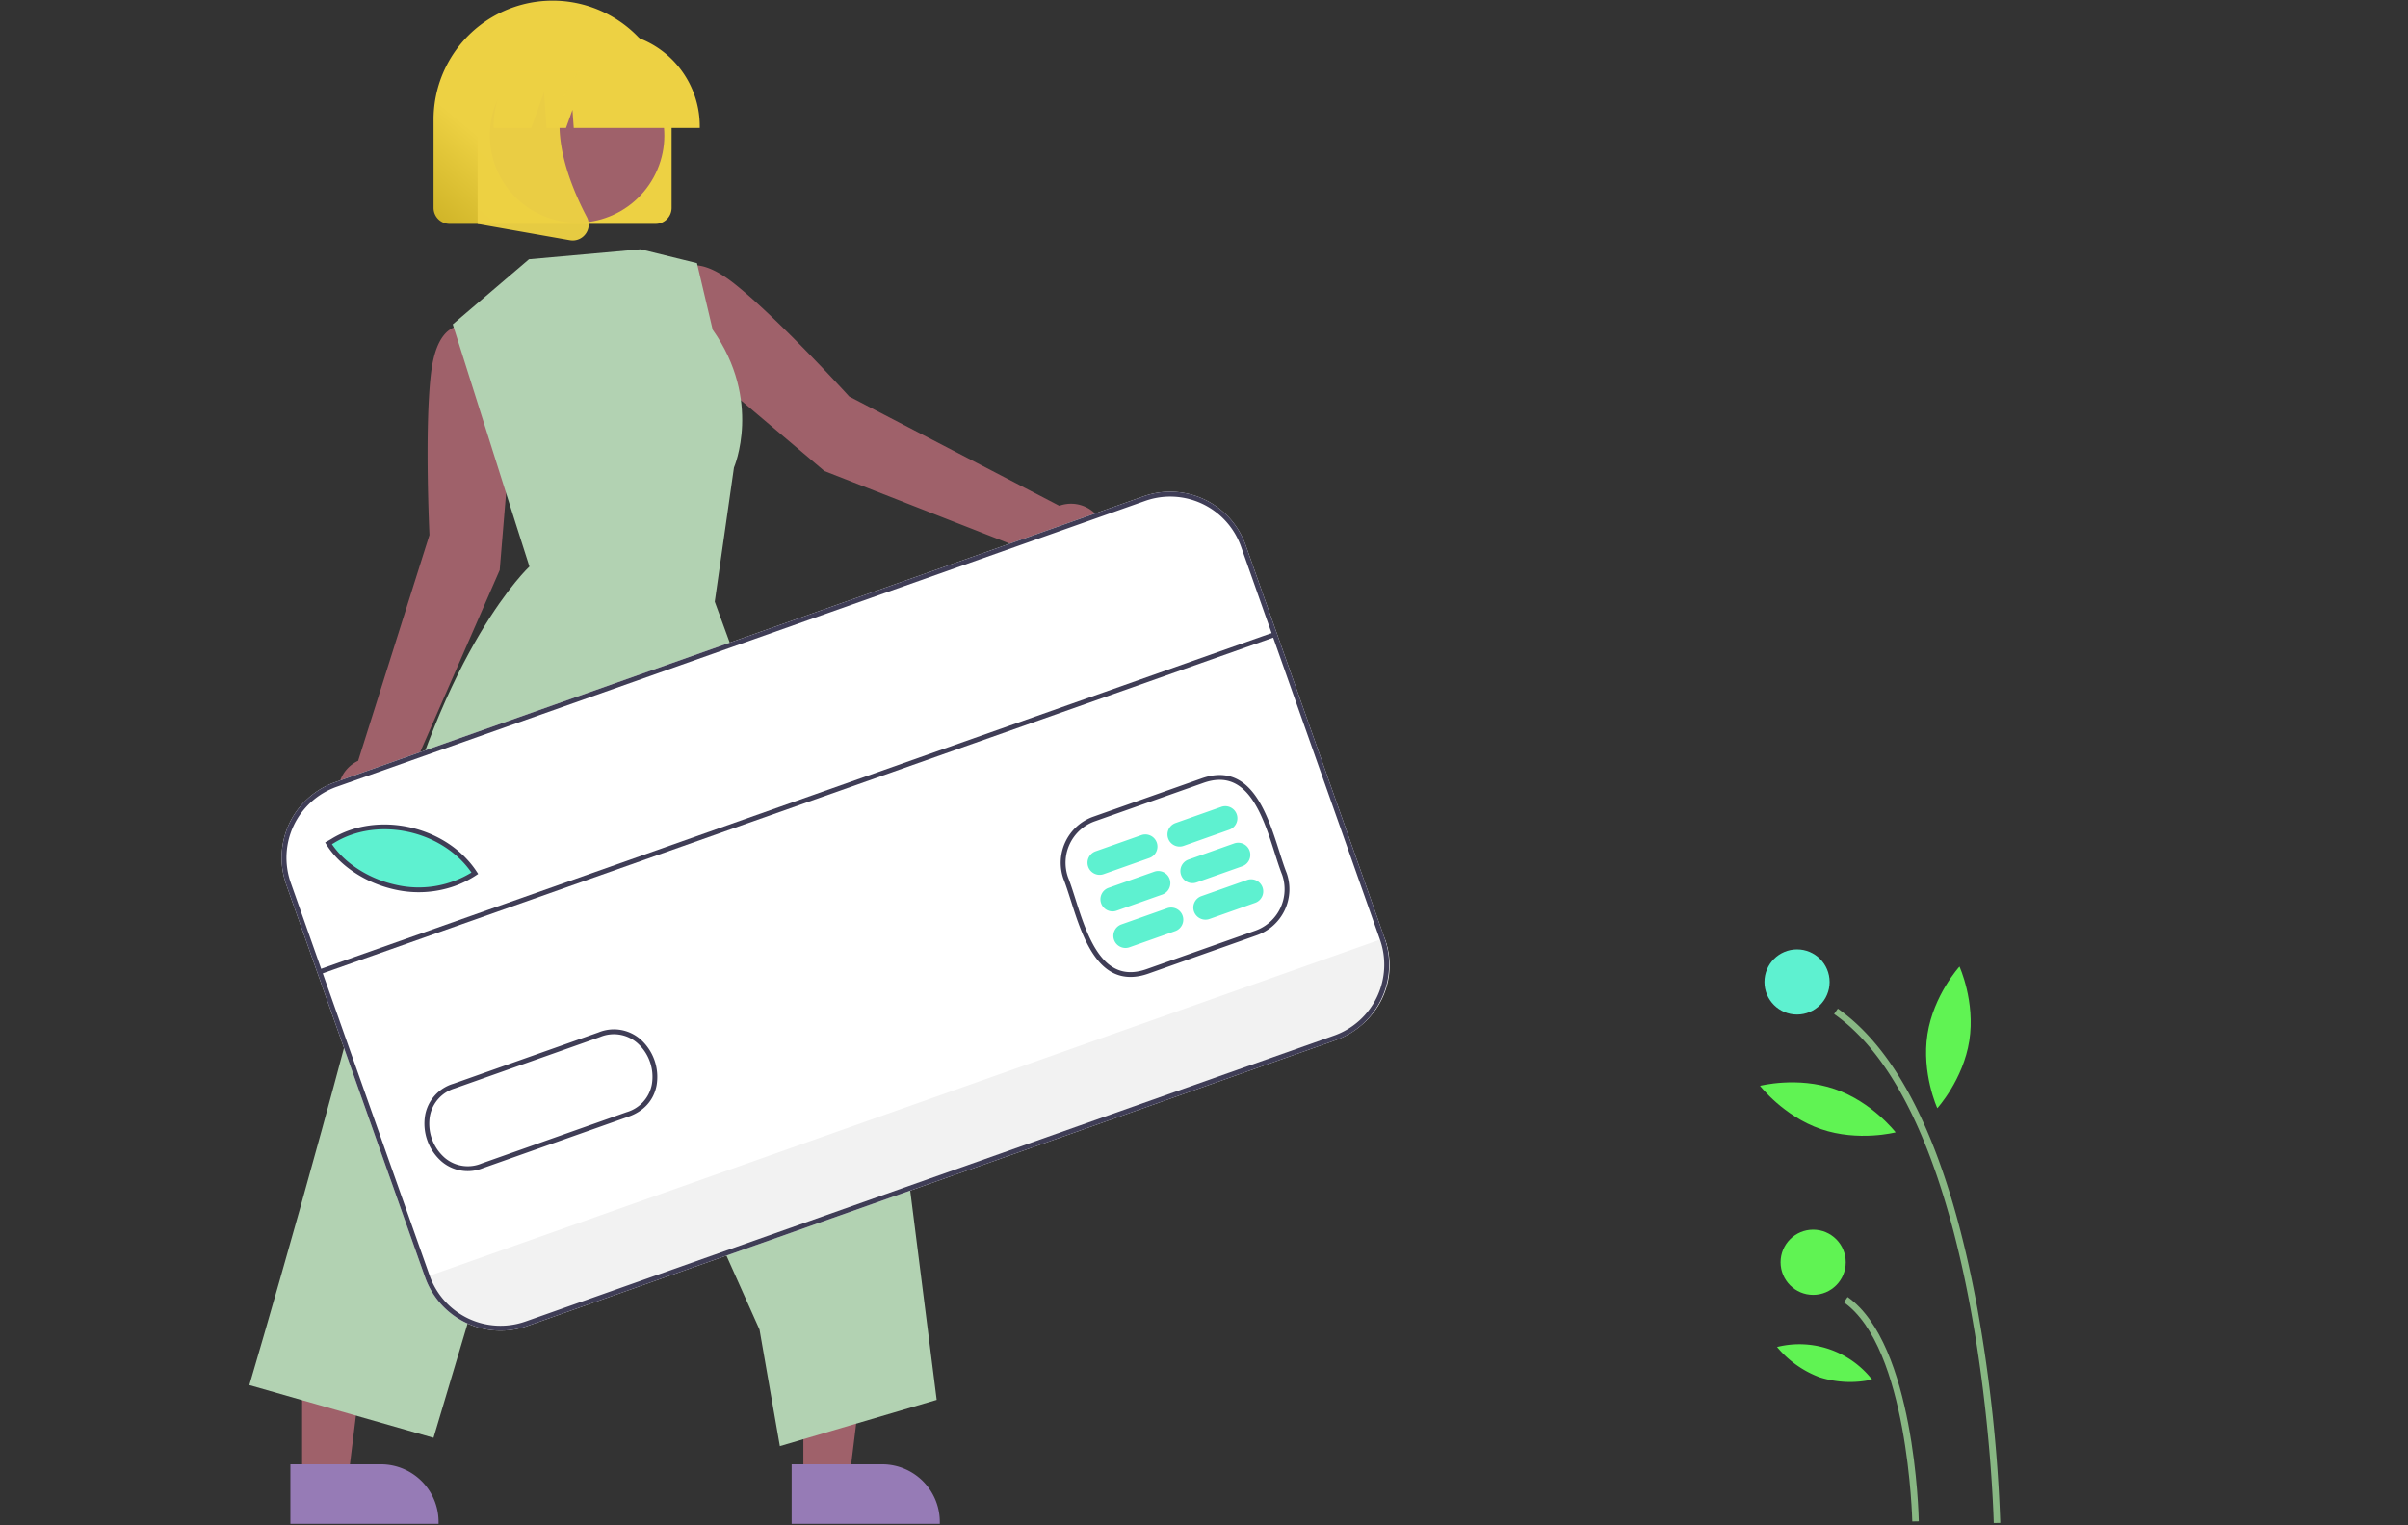 <?xml version="1.0" encoding="utf-8"?>
<svg viewBox="0 0 739 468" xmlns="http://www.w3.org/2000/svg">
  <rect x="0" y="0" width="739" height="468" fill="#333333" stroke="none"/>
  <defs>
    <linearGradient gradientUnits="userSpaceOnUse" x1="409.887" y1="268.198" x2="409.887" y2="336.895" id="gradient-2" gradientTransform="matrix(0.769, 0.64, -0.482, 0.579, 198.201, -141.066)">
      <stop offset="0" style="stop-color: rgba(237, 209, 67, 1)"/>
      <stop offset="1" style="stop-color: rgba(184, 157, 18, 1)"/>
    </linearGradient>
  </defs>
  <path d="M853.244,705.755l2-.039a463.831,463.831,0,0,0-7.1-66.287c-8.648-46.881-23.029-77.67-42.743-91.512l-1.148,1.637C850.304,581.888,853.22,704.52,853.244,705.755Z" transform="matrix(1, 0, 0, 1, -241.376, -238.423)" style="fill: rgb(136, 183, 131);"/>
  <path d="M828.244,705.277l2-.039c-.043-2.215-1.293-54.414-21.843-68.842l-1.148,1.637C826.973,651.878,828.234,704.745,828.244,705.277Z" transform="matrix(1, 0, 0, 1, -241.376, -238.423)" style="fill: rgb(136, 183, 131);"/>
  <circle cx="551.498" cy="301.313" r="10" fill="#5ef1d0"/>
  <circle cx="556.45" cy="387.313" r="10" style="fill: rgb(96, 243, 83);"/>
  <path d="M832.905,555.73c-1.879,12.004,3.019,22.741,3.019,22.741s7.945-8.726,9.825-20.73-3.019-22.741-3.019-22.741S834.784,543.726,832.905,555.73Z" transform="matrix(1, 0, 0, 1, -241.376, -238.423)" style="fill: rgb(96, 243, 83);"/>
  <path d="M800.218,584.884c11.493,3.942,22.919.99,22.919.99s-7.208-9.344-18.701-13.286-22.919-.99-22.919-.99S788.725,580.942,800.218,584.884Z" transform="matrix(1, 0, 0, 1, -241.376, -238.423)" style="fill: rgb(96, 243, 83);"/>
  <path d="M799.848,661.045a31.135,31.135,0,0,0,16.064.694,28.374,28.374,0,0,0-29.172-10.006A31.134,31.134,0,0,0,799.848,661.045Z" transform="matrix(1, 0, 0, 1, -241.376, -238.423)" style="fill: rgb(96, 243, 83);"/>
  <path d="M566.473,393.62,502,360.094s-21.651-23.843-35.248-34.613-17.783-2.858-17.783-2.858l-5.716,9.526,13.813,19.212,37.312,31.596,66.67,26.113a10.572,10.572,0,1,0,5.424-15.451Z" transform="matrix(1, 0, 0, 1, -241.376, -238.423)" fill="#9f616a"/>
  <path d="M398.773,364.625l-3.817-23.352-10.778-2.694s-8.554-2.635-10.553,14.595-.449,49.399-.449,49.399l-21.883,69.295a10.596,10.596,0,1,0,14.761,7.09l28.678-65.608Z" transform="matrix(1, 0, 0, 1, -241.376, -238.423)" fill="#9f616a"/>
  <polygon points="246.545 453.915 260.648 453.914 267.358 399.515 246.542 399.516 246.545 453.915" fill="#9f616a"/>
  <path d="M484.324,687.733l27.775-.001h.001a17.701,17.701,0,0,1,17.7,17.7v.575l-45.476.002Z" transform="matrix(1, 0, 0, 1, -241.376, -238.423)" style="fill: rgb(150, 123, 182);"/>
  <polygon points="92.716 453.915 106.82 453.914 113.529 399.515 92.714 399.516 92.716 453.915" fill="#9f616a"/>
  <path d="M330.495,687.733l27.775-.001h.001a17.701,17.701,0,0,1,17.7,17.7v.575l-45.476.002Z" transform="matrix(1, 0, 0, 1, -241.376, -238.423)" style="fill: rgb(150, 123, 182);"/>
  <path d="M403.719,317.976l-23.393,19.969,19.198,60.753,4.332,13.566s-26.45,24.387-42.816,92.512-43.138,158.647-43.138,158.647l56.512,16.177L420.39,525.494l54.079,120.901,6.244,35.759,48.126-14.19-11.352-89.682-56.761-155.241,5.896-41.152s8.854-20.54-6.527-42.287l-4.825-20.434-17.283-4.257Z" transform="matrix(1, 0, 0, 1, -241.376, -238.423)" style="fill: rgb(178, 210, 178);"/>
  <path d="M442.582,307.12H379.336a4.913,4.913,0,0,1-4.907-4.907v-27.261a36.53,36.53,0,0,1,73.059,0v27.261A4.913,4.913,0,0,1,442.582,307.12Z" transform="matrix(1, 0, 0, 1, -241.376, -238.423)" style="fill: url(#gradient-2);"/>
  <circle cx="418.465" cy="279.703" r="26.782" transform="matrix(0.48, -0.877, 0.877, 0.48, -269.059, 274.303)" fill="#9f616a"/>
  <path d="M456.131,277.678H417.458l-.397-5.552-1.983,5.552H409.123l-.786-11.004-3.93,11.004h-11.522v-.545a28.929,28.929,0,0,1,28.896-28.897h5.452a28.929,28.929,0,0,1,28.897,28.897Z" transform="matrix(1, 0, 0, 1, -241.376, -238.423)" style="fill: rgb(237, 209, 67);"/>
  <path d="M417.141,312.209a5.012,5.012,0,0,1-.868-.077l-28.318-4.996V260.334h31.173l-.772.9c-10.738,12.523-2.648,32.829,3.13,43.819a4.834,4.834,0,0,1-.384,5.133A4.887,4.887,0,0,1,417.141,312.209Z" transform="matrix(1, 0, 0, 1, -241.376, -238.423)" style="fill-opacity: 0.96; paint-order: fill; fill: rgb(237, 209, 67);"/>
  <path d="M651.33,557.568,403.149,645.315a24.567,24.567,0,0,1-31.315-14.956l-42.634-120.585a24.567,24.567,0,0,1,14.956-31.315l248.181-87.747a24.567,24.567,0,0,1,31.315,14.956l42.634,120.585A24.567,24.567,0,0,1,651.33,557.568Z" transform="matrix(1, 0, 0, 1, -241.376, -238.423)" fill="#fff"/>
  <path d="M666.286,526.253l.226.638A23.435,23.435,0,0,1,652.224,556.795L402.802,644.98a23.433,23.433,0,0,1-29.901-14.281l-.226-.638Z" transform="matrix(1, 0, 0, 1, -241.376, -238.423)" fill="#f2f2f2"/>
  <path d="M387.661,506.456c-16.451,10.825-37.534,2.678-44.908-9.188l1.176-.668C357.934,487.871,378.732,492.735,387.661,506.456Z" transform="matrix(1, 0, 0, 1, -241.376, -238.423)" fill="#5ef1d0"/>
  <path d="M593.812,537.167c-4.027,1.424-7.652,1.358-10.777-.194-7.063-3.509-10.377-13.914-13.04-22.275-.775-2.432-1.507-4.73-2.252-6.608l-.011-.029a14.974,14.974,0,0,1,9.074-19.012l33.382-11.803c4.021-1.422,7.643-1.357,10.765.193,7.061,3.505,10.378,13.906,13.043,22.264.777,2.437,1.511,4.739,2.259,6.62a14.983,14.983,0,0,1-9.07,19.043ZM569.131,507.556c.762,1.923,1.5,4.239,2.281,6.691,2.578,8.093,5.786,18.166,12.285,21.395,2.789,1.386,5.936,1.426,9.619.124l33.372-11.799a13.486,13.486,0,0,0,8.175-17.121c-.756-1.9-1.498-4.226-2.283-6.689-2.58-8.09-5.791-18.159-12.287-21.384-2.786-1.383-5.93-1.423-9.608-.123l-33.38,11.802A13.483,13.483,0,0,0,569.131,507.556Z" transform="matrix(1, 0, 0, 1, -241.376, -238.423)" fill="#3f3d56"/>
  <path d="M380.742,510.354a33.179,33.179,0,0,1-18.239,1.003c-8.841-1.941-16.864-7.22-20.938-13.774l-.408-.657,1.835-1.043c14.216-8.855,35.533-4.054,44.734,10.082l.403.62-.618.407A31.219,31.219,0,0,1,380.742,510.354Zm-37.493-12.907c3.987,5.925,11.407,10.664,19.574,12.457a31,31,0,0,0,23.239-3.75c-9.001-13.019-28.942-17.338-42.296-9.002Z" transform="matrix(1, 0, 0, 1, -241.376, -238.423)" fill="#3f3d56"/>
  <path d="M389.461,596.902a12.343,12.343,0,0,1-12.551-2.084,15.439,15.439,0,0,1-5.051-14.271,12.386,12.386,0,0,1,8.699-9.603l44.479-15.726a12.408,12.408,0,0,1,12.792,2.013,15.439,15.439,0,0,1,5.044,14.271c-.878,4.59-3.977,7.971-8.701,9.59L389.694,596.818Q389.577,596.861,389.461,596.902Zm-8.626-24.48a10.931,10.931,0,0,0-7.515,8.404,13.909,13.909,0,0,0,4.55,12.856,10.941,10.941,0,0,0,11.316,1.737l44.501-15.734a10.958,10.958,0,0,0,7.725-8.463,13.907,13.907,0,0,0-4.545-12.857,10.988,10.988,0,0,0-11.325-1.749L381.04,572.352c-.068.023-.137.046-.204.07Z" transform="matrix(1, 0, 0, 1, -241.376, -238.423)" fill="#3f3d56"/>
  <path d="M594.109,501.688l-14.022,4.957a3.718,3.718,0,1,1-2.479-7.011l14.022-4.957a3.718,3.718,0,1,1,2.479,7.011Z" transform="matrix(1, 0, 0, 1, -241.376, -238.423)" fill="#5ef1d0"/>
  <path d="M598.075,512.906l-14.022,4.957a3.718,3.718,0,1,1-2.479-7.011l14.022-4.957a3.718,3.718,0,0,1,2.479,7.011Z" transform="matrix(1, 0, 0, 1, -241.376, -238.423)" fill="#5ef1d0"/>
  <path d="M602.041,524.123l-14.022,4.957a3.718,3.718,0,0,1-2.479-7.011l14.022-4.957a3.718,3.718,0,1,1,2.479,7.011Z" transform="matrix(1, 0, 0, 1, -241.376, -238.423)" fill="#5ef1d0"/>
  <path d="M618.647,493.013l-14.022,4.957a3.718,3.718,0,1,1-2.479-7.011l14.022-4.957a3.718,3.718,0,1,1,2.479,7.011Z" transform="matrix(1, 0, 0, 1, -241.376, -238.423)" fill="#5ef1d0"/>
  <path d="M622.613,504.23l-14.022,4.957a3.718,3.718,0,1,1-2.479-7.011l14.022-4.957a3.718,3.718,0,0,1,2.479,7.011Z" transform="matrix(1, 0, 0, 1, -241.376, -238.423)" fill="#5ef1d0"/>
  <path d="M626.579,515.447l-14.022,4.957a3.718,3.718,0,1,1-2.479-7.011l14.022-4.957a3.718,3.718,0,0,1,2.479,7.011Z" transform="matrix(1, 0, 0, 1, -241.376, -238.423)" fill="#5ef1d0"/>
  <rect x="330.664" y="483.779" width="311.422" height="1.487" transform="matrix(0.943, -0.333, 0.333, 0.943, -375.069, -48.584)" fill="#3f3d56"/>
  <path d="M651.33,557.568,403.149,645.315a24.567,24.567,0,0,1-31.315-14.956l-42.634-120.585a24.567,24.567,0,0,1,14.956-31.315l248.181-87.747a24.567,24.567,0,0,1,31.315,14.956l42.634,120.585A24.567,24.567,0,0,1,651.33,557.568ZM344.651,479.861a23.078,23.078,0,0,0-14.049,29.417l42.634,120.585a23.078,23.078,0,0,0,29.417,14.049L650.834,556.166a23.078,23.078,0,0,0,14.049-29.417l-42.634-120.585a23.078,23.078,0,0,0-29.417-14.049Z" transform="matrix(1, 0, 0, 1, -241.376, -238.423)" fill="#3f3d56"/>
</svg>
